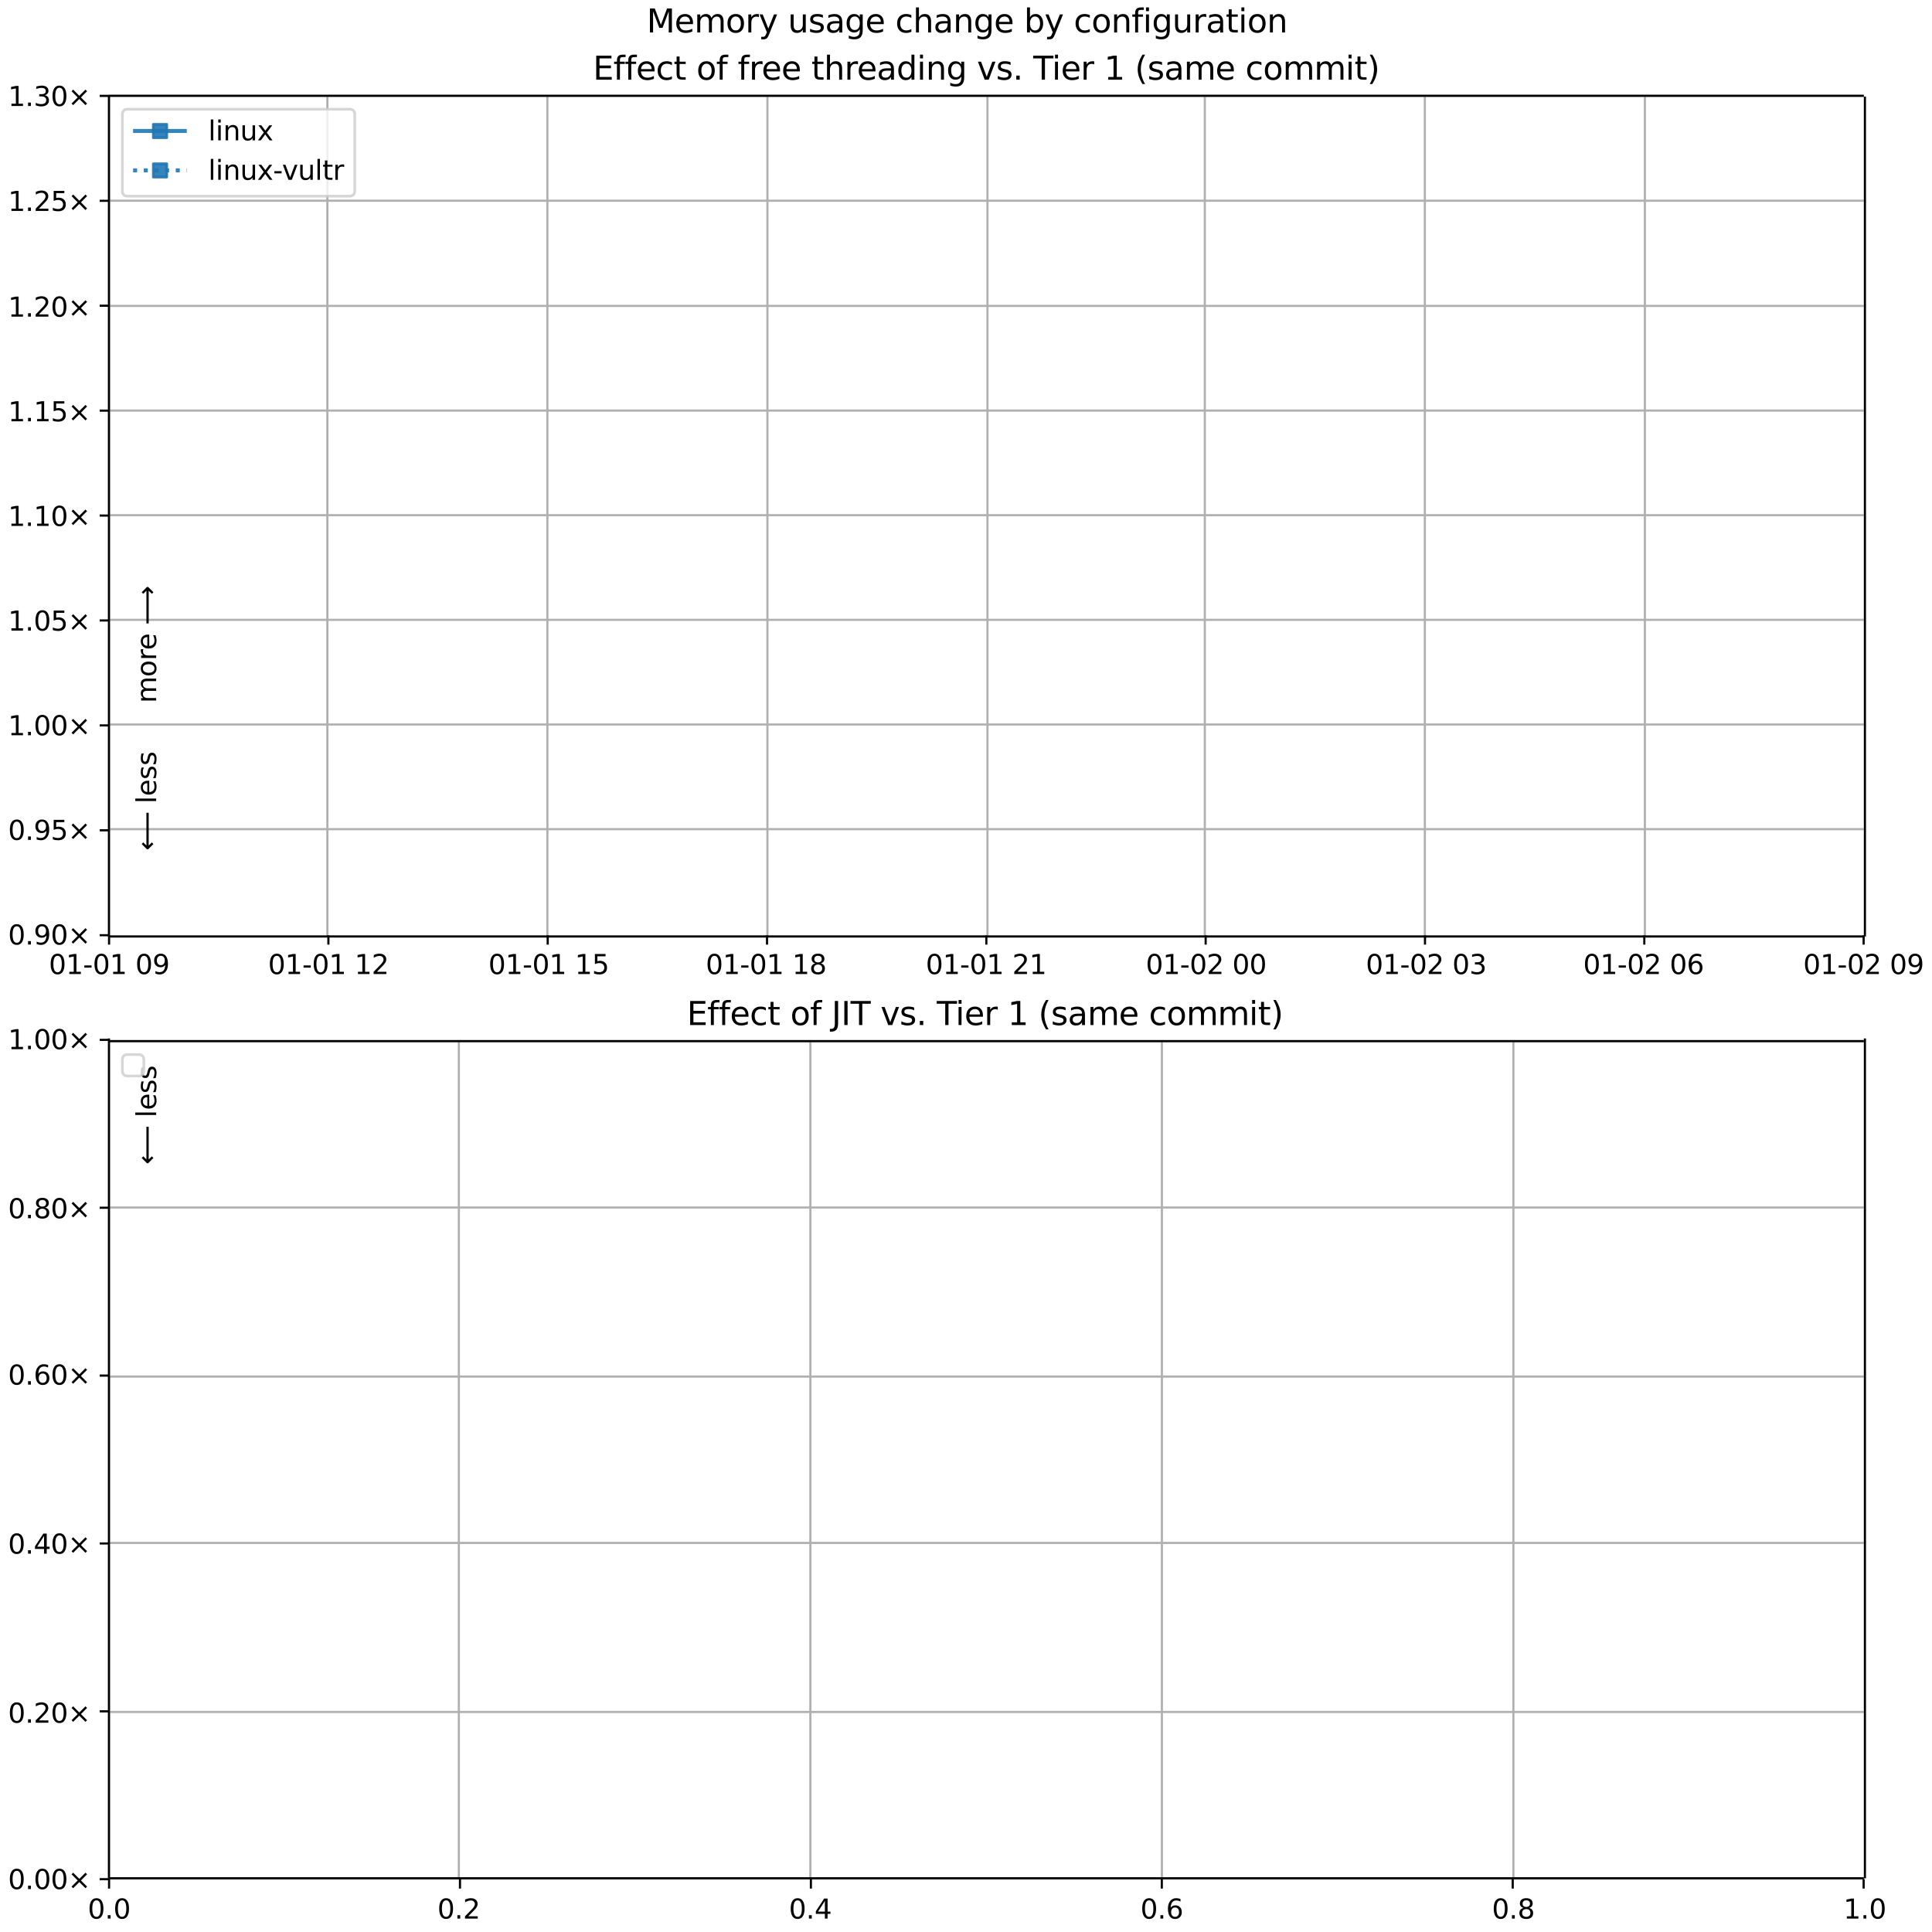 <?xml version="1.0" encoding="UTF-8"?>
<!DOCTYPE svg  PUBLIC '-//W3C//DTD SVG 1.1//EN'  'http://www.w3.org/Graphics/SVG/1.1/DTD/svg11.dtd'>
<svg width="720pt" height="720pt" version="1.1" viewBox="0 0 720 720" xmlns="http://www.w3.org/2000/svg" xmlns:xlink="http://www.w3.org/1999/xlink">
<defs>
<style type="text/css">*{stroke-linejoin: round; stroke-linecap: butt}</style>
</defs>
<path d="m0 720h720v-720h-720z" fill="#fff"/>
<path d="m40.6 349h654v-313h-654z" fill="#fff"/>
<path d="m40.6 349v-313" clip-path="url(#d)" fill="none" stroke="#b0b0b0" stroke-linecap="square" stroke-width=".8"/>
<defs>
<path id="g" d="m0 0v3.5" stroke="#000" stroke-width=".8"/>
</defs>
<use x="40.646" y="348.529" stroke="#000000" stroke-width=".8" xlink:href="#g"/>
<g transform="translate(18.2 363) scale(.1 -.1)">
<defs>
<path id="a" transform="scale(.016)" d="m2034 4250q-487 0-733-480-245-479-245-1442 0-959 245-1439 246-480 733-480 491 0 736 480 246 480 246 1439 0 963-246 1442-245 480-736 480zm0 500q785 0 1199-621 414-620 414-1801 0-1178-414-1799-414-620-1199-620-784 0-1198 620-414 621-414 1799 0 1181 414 1801 414 621 1198 621z"/>
<path id="b" transform="scale(.016)" d="m794 531h1031v3560l-1122-225v575l1116 225h631v-4135h1031v-531h-2687v531z"/>
<path id="k" transform="scale(.016)" d="m313 2009h1684v-512h-1684v512z"/>
<path id="z" transform="scale(.016)" d="m703 97v575q238-113 481-172 244-59 479-59 625 0 954 420 330 420 377 1277-181-269-460-413-278-144-615-144-700 0-1108 423-408 424-408 1159 0 718 425 1152 425 435 1131 435 810 0 1236-621 427-620 427-1801 0-1103-524-1761-523-658-1407-658-238 0-482 47-243 47-506 141zm1256 1978q425 0 673 290 249 291 249 798 0 503-249 795-248 292-673 292t-673-292-248-795q0-507 248-798 248-290 673-290z"/>
</defs>
<use xlink:href="#a"/>
<use x="63.623" xlink:href="#b"/>
<use x="127.246" xlink:href="#k"/>
<use x="163.33" xlink:href="#a"/>
<use x="226.953" xlink:href="#b"/>
<use x="290.576" xlink:href="#DejaVuSans-20"/>
<use x="322.363" xlink:href="#a"/>
<use x="385.986" xlink:href="#z"/>
</g>
<path d="m122 349v-313" clip-path="url(#d)" fill="none" stroke="#b0b0b0" stroke-linecap="square" stroke-width=".8"/>
<use x="122.38" y="348.529" stroke="#000000" stroke-width=".8" xlink:href="#g"/>
<g transform="translate(99.9 363) scale(.1 -.1)">
<defs>
<path id="j" transform="scale(.016)" d="m1228 531h2203v-531h-2962v531q359 372 979 998 621 627 780 809 303 340 423 576 121 236 121 464 0 372-261 606-261 235-680 235-297 0-627-103-329-103-704-313v638q381 153 712 231 332 78 607 78 725 0 1156-363 431-362 431-968 0-288-108-546-107-257-392-607-78-91-497-524-418-433-1181-1211z"/>
</defs>
<use xlink:href="#a"/>
<use x="63.623" xlink:href="#b"/>
<use x="127.246" xlink:href="#k"/>
<use x="163.33" xlink:href="#a"/>
<use x="226.953" xlink:href="#b"/>
<use x="290.576" xlink:href="#DejaVuSans-20"/>
<use x="322.363" xlink:href="#b"/>
<use x="385.986" xlink:href="#j"/>
</g>
<path d="m204 349v-313" clip-path="url(#d)" fill="none" stroke="#b0b0b0" stroke-linecap="square" stroke-width=".8"/>
<use x="204.114" y="348.529" stroke="#000000" stroke-width=".8" xlink:href="#g"/>
<g transform="translate(182 363) scale(.1 -.1)">
<defs>
<path id="x" transform="scale(.016)" d="m691 4666h2478v-532h-1900v-1143q137 47 274 70 138 23 276 23 781 0 1237-428 457-428 457-1159 0-753-469-1171-469-417-1322-417-294 0-599 50-304 50-629 150v635q281-153 581-228t634-75q541 0 856 284 316 284 316 772 0 487-316 771-315 285-856 285-253 0-505-56-251-56-513-175v2344z"/>
</defs>
<use xlink:href="#a"/>
<use x="63.623" xlink:href="#b"/>
<use x="127.246" xlink:href="#k"/>
<use x="163.33" xlink:href="#a"/>
<use x="226.953" xlink:href="#b"/>
<use x="290.576" xlink:href="#DejaVuSans-20"/>
<use x="322.363" xlink:href="#b"/>
<use x="385.986" xlink:href="#x"/>
</g>
<path d="m286 349v-313" clip-path="url(#d)" fill="none" stroke="#b0b0b0" stroke-linecap="square" stroke-width=".8"/>
<use x="285.848" y="348.529" stroke="#000000" stroke-width=".8" xlink:href="#g"/>
<g transform="translate(263 363) scale(.1 -.1)">
<defs>
<path id="ac" transform="scale(.016)" d="m2034 2216q-450 0-708-241-257-241-257-662 0-422 257-663 258-241 708-241t709 242q260 243 260 662 0 421-258 662-257 241-711 241zm-631 268q-406 100-633 378-226 279-226 679 0 559 398 884 399 325 1092 325 697 0 1094-325t397-884q0-400-227-679-226-278-629-378 456-106 710-416 255-309 255-755 0-679-414-1042-414-362-1186-362-771 0-1186 362-414 363-414 1042 0 446 256 755 257 310 713 416zm-231 997q0-362 226-565 227-203 636-203 407 0 636 203 230 203 230 565 0 363-230 566-229 203-636 203-409 0-636-203-226-203-226-566z"/>
</defs>
<use xlink:href="#a"/>
<use x="63.623" xlink:href="#b"/>
<use x="127.246" xlink:href="#k"/>
<use x="163.33" xlink:href="#a"/>
<use x="226.953" xlink:href="#b"/>
<use x="290.576" xlink:href="#DejaVuSans-20"/>
<use x="322.363" xlink:href="#b"/>
<use x="385.986" xlink:href="#ac"/>
</g>
<path d="m368 349v-313" clip-path="url(#d)" fill="none" stroke="#b0b0b0" stroke-linecap="square" stroke-width=".8"/>
<use x="367.582" y="348.529" stroke="#000000" stroke-width=".8" xlink:href="#g"/>
<g transform="translate(345 363) scale(.1 -.1)">
<use xlink:href="#a"/>
<use x="63.623" xlink:href="#b"/>
<use x="127.246" xlink:href="#k"/>
<use x="163.33" xlink:href="#a"/>
<use x="226.953" xlink:href="#b"/>
<use x="290.576" xlink:href="#DejaVuSans-20"/>
<use x="322.363" xlink:href="#j"/>
<use x="385.986" xlink:href="#b"/>
</g>
<path d="m449 349v-313" clip-path="url(#d)" fill="none" stroke="#b0b0b0" stroke-linecap="square" stroke-width=".8"/>
<use x="449.317" y="348.529" stroke="#000000" stroke-width=".8" xlink:href="#g"/>
<g transform="translate(427 363) scale(.1 -.1)">
<use xlink:href="#a"/>
<use x="63.623" xlink:href="#b"/>
<use x="127.246" xlink:href="#k"/>
<use x="163.33" xlink:href="#a"/>
<use x="226.953" xlink:href="#j"/>
<use x="290.576" xlink:href="#DejaVuSans-20"/>
<use x="322.363" xlink:href="#a"/>
<use x="385.986" xlink:href="#a"/>
</g>
<path d="m531 349v-313" clip-path="url(#d)" fill="none" stroke="#b0b0b0" stroke-linecap="square" stroke-width=".8"/>
<use x="531.051" y="348.529" stroke="#000000" stroke-width=".8" xlink:href="#g"/>
<g transform="translate(509 363) scale(.1 -.1)">
<defs>
<path id="ak" transform="scale(.016)" d="m2597 2516q453-97 707-404 255-306 255-756 0-690-475-1069-475-378-1350-378-293 0-604 58t-642 174v609q262-153 574-231 313-78 654-78 593 0 904 234t311 681q0 413-289 645-289 233-804 233h-544v519h569q465 0 712 186t247 536q0 359-255 551-254 193-729 193-260 0-557-57-297-56-653-174v562q360 100 674 150t592 50q719 0 1137-327 419-326 419-882 0-388-222-655t-631-370z"/>
</defs>
<use xlink:href="#a"/>
<use x="63.623" xlink:href="#b"/>
<use x="127.246" xlink:href="#k"/>
<use x="163.33" xlink:href="#a"/>
<use x="226.953" xlink:href="#j"/>
<use x="290.576" xlink:href="#DejaVuSans-20"/>
<use x="322.363" xlink:href="#a"/>
<use x="385.986" xlink:href="#ak"/>
</g>
<path d="m613 349v-313" clip-path="url(#d)" fill="none" stroke="#b0b0b0" stroke-linecap="square" stroke-width=".8"/>
<use x="612.785" y="348.529" stroke="#000000" stroke-width=".8" xlink:href="#g"/>
<g transform="translate(590 363) scale(.1 -.1)">
<defs>
<path id="ad" transform="scale(.016)" d="m2113 2584q-425 0-674-291-248-290-248-796 0-503 248-796 249-292 674-292t673 292q248 293 248 796 0 506-248 796-248 291-673 291zm1253 1979v-575q-238 112-480 171-242 60-480 60-625 0-955-422-329-422-376-1275 184 272 462 417 279 145 613 145 703 0 1111-427 408-426 408-1160 0-719-425-1154-425-434-1131-434-810 0-1238 620-428 621-428 1799 0 1106 525 1764t1409 658q238 0 480-47t505-140z"/>
</defs>
<use xlink:href="#a"/>
<use x="63.623" xlink:href="#b"/>
<use x="127.246" xlink:href="#k"/>
<use x="163.33" xlink:href="#a"/>
<use x="226.953" xlink:href="#j"/>
<use x="290.576" xlink:href="#DejaVuSans-20"/>
<use x="322.363" xlink:href="#a"/>
<use x="385.986" xlink:href="#ad"/>
</g>
<path d="m695 349v-313" clip-path="url(#d)" fill="none" stroke="#b0b0b0" stroke-linecap="square" stroke-width=".8"/>
<use x="694.519" y="348.529" stroke="#000000" stroke-width=".8" xlink:href="#g"/>
<g transform="translate(672 363) scale(.1 -.1)">
<use xlink:href="#a"/>
<use x="63.623" xlink:href="#b"/>
<use x="127.246" xlink:href="#k"/>
<use x="163.33" xlink:href="#a"/>
<use x="226.953" xlink:href="#j"/>
<use x="290.576" xlink:href="#DejaVuSans-20"/>
<use x="322.363" xlink:href="#a"/>
<use x="385.986" xlink:href="#z"/>
</g>
<path d="m40.6 349h654" clip-path="url(#d)" fill="none" stroke="#b0b0b0" stroke-linecap="square" stroke-width=".8"/>
<defs>
<path id="f" d="m0 0h-3.5" stroke="#000" stroke-width=".8"/>
</defs>
<use x="40.646" y="348.529" stroke="#000000" stroke-width=".8" xlink:href="#f"/>
<g transform="translate(3 352) scale(.1 -.1)">
<defs>
<path id="c" transform="scale(.016)" d="m684 794h660v-794h-660v794z"/>
<path id="h" transform="scale(.016)" d="m4488 3438-1429-1435 1429-1428-372-378-1435 1434-1434-1434-369 378 1425 1428-1425 1435 369 378 1434-1435 1435 1435 372-378z"/>
</defs>
<use xlink:href="#a"/>
<use x="63.623" xlink:href="#c"/>
<use x="95.41" xlink:href="#z"/>
<use x="159.033" xlink:href="#a"/>
<use x="222.656" xlink:href="#h"/>
</g>
<path d="m40.6 309h654" clip-path="url(#d)" fill="none" stroke="#b0b0b0" stroke-linecap="square" stroke-width=".8"/>
<use x="40.646" y="309.429" stroke="#000000" stroke-width=".8" xlink:href="#f"/>
<g transform="translate(3 313) scale(.1 -.1)">
<use xlink:href="#a"/>
<use x="63.623" xlink:href="#c"/>
<use x="95.41" xlink:href="#z"/>
<use x="159.033" xlink:href="#x"/>
<use x="222.656" xlink:href="#h"/>
</g>
<path d="m40.6 270h654" clip-path="url(#d)" fill="none" stroke="#b0b0b0" stroke-linecap="square" stroke-width=".8"/>
<use x="40.646" y="270.33" stroke="#000000" stroke-width=".8" xlink:href="#f"/>
<g transform="translate(3 274) scale(.1 -.1)">
<use xlink:href="#b"/>
<use x="63.623" xlink:href="#c"/>
<use x="95.41" xlink:href="#a"/>
<use x="159.033" xlink:href="#a"/>
<use x="222.656" xlink:href="#h"/>
</g>
<path d="m40.6 231h654" clip-path="url(#d)" fill="none" stroke="#b0b0b0" stroke-linecap="square" stroke-width=".8"/>
<use x="40.646" y="231.23" stroke="#000000" stroke-width=".8" xlink:href="#f"/>
<g transform="translate(3 235) scale(.1 -.1)">
<use xlink:href="#b"/>
<use x="63.623" xlink:href="#c"/>
<use x="95.41" xlink:href="#a"/>
<use x="159.033" xlink:href="#x"/>
<use x="222.656" xlink:href="#h"/>
</g>
<path d="m40.6 192h654" clip-path="url(#d)" fill="none" stroke="#b0b0b0" stroke-linecap="square" stroke-width=".8"/>
<use x="40.646" y="192.131" stroke="#000000" stroke-width=".8" xlink:href="#f"/>
<g transform="translate(3 196) scale(.1 -.1)">
<use xlink:href="#b"/>
<use x="63.623" xlink:href="#c"/>
<use x="95.41" xlink:href="#b"/>
<use x="159.033" xlink:href="#a"/>
<use x="222.656" xlink:href="#h"/>
</g>
<path d="m40.6 153h654" clip-path="url(#d)" fill="none" stroke="#b0b0b0" stroke-linecap="square" stroke-width=".8"/>
<use x="40.646" y="153.031" stroke="#000000" stroke-width=".8" xlink:href="#f"/>
<g transform="translate(3 157) scale(.1 -.1)">
<use xlink:href="#b"/>
<use x="63.623" xlink:href="#c"/>
<use x="95.41" xlink:href="#b"/>
<use x="159.033" xlink:href="#x"/>
<use x="222.656" xlink:href="#h"/>
</g>
<path d="m40.6 114h654" clip-path="url(#d)" fill="none" stroke="#b0b0b0" stroke-linecap="square" stroke-width=".8"/>
<use x="40.646" y="113.932" stroke="#000000" stroke-width=".8" xlink:href="#f"/>
<g transform="translate(3 118) scale(.1 -.1)">
<use xlink:href="#b"/>
<use x="63.623" xlink:href="#c"/>
<use x="95.41" xlink:href="#j"/>
<use x="159.033" xlink:href="#a"/>
<use x="222.656" xlink:href="#h"/>
</g>
<path d="m40.6 74.8h654" clip-path="url(#d)" fill="none" stroke="#b0b0b0" stroke-linecap="square" stroke-width=".8"/>
<use x="40.646" y="74.832" stroke="#000000" stroke-width=".8" xlink:href="#f"/>
<g transform="translate(3 78.6) scale(.1 -.1)">
<use xlink:href="#b"/>
<use x="63.623" xlink:href="#c"/>
<use x="95.41" xlink:href="#j"/>
<use x="159.033" xlink:href="#x"/>
<use x="222.656" xlink:href="#h"/>
</g>
<path d="m40.6 35.7h654" clip-path="url(#d)" fill="none" stroke="#b0b0b0" stroke-linecap="square" stroke-width=".8"/>
<use x="40.646" y="35.733" stroke="#000000" stroke-width=".8" xlink:href="#f"/>
<g transform="translate(3 39.5) scale(.1 -.1)">
<use xlink:href="#b"/>
<use x="63.623" xlink:href="#c"/>
<use x="95.41" xlink:href="#ak"/>
<use x="159.033" xlink:href="#a"/>
<use x="222.656" xlink:href="#h"/>
</g>
<defs>
<path id="ae" d="m-2.5 2.5h5v-5h-5z" stroke="#1f77b4" stroke-opacity=".9"/>
</defs>
<path d="m40.6 349v-313" fill="none" stroke="#000" stroke-linecap="square" stroke-width=".8"/>
<path d="m695 349v-313" fill="none" stroke="#000" stroke-linecap="square" stroke-width=".8"/>
<path d="m40.6 349h654" fill="none" stroke="#000" stroke-linecap="square" stroke-width=".8"/>
<path d="m40.6 35.7h654" fill="none" stroke="#000" stroke-linecap="square" stroke-width=".8"/>
<g clip-path="url(#d)">
<g transform="translate(58.2 262) rotate(-90) scale(.1 -.1)">
<defs>
<path id="o" transform="scale(.016)" d="m3328 2828q216 388 516 572t706 184q547 0 844-383 297-382 297-1088v-2113h-578v2094q0 503-179 746-178 244-543 244-447 0-707-297-259-296-259-809v-1978h-578v2094q0 506-178 748t-550 242q-441 0-701-298-259-298-259-808v-1978h-578v3500h578v-544q197 322 472 475t653 153q382 0 649-194 267-193 395-562z"/>
<path id="n" transform="scale(.016)" d="m1959 3097q-462 0-731-361t-269-989 267-989q268-361 733-361 460 0 728 362 269 363 269 988 0 622-269 986-268 364-728 364zm0 487q750 0 1178-488 429-487 429-1349 0-859-429-1349-428-489-1178-489-753 0-1180 489-426 490-426 1349 0 862 426 1349 427 488 1180 488z"/>
<path id="m" transform="scale(.016)" d="m2631 2963q-97 56-211 82-114 27-251 27-488 0-749-317t-261-911v-1844h-578v3500h578v-544q182 319 472 473 291 155 707 155 59 0 131-8 72-7 159-23l3-590z"/>
<path id="e" transform="scale(.016)" d="m3597 1894v-281h-2644q38-594 358-905t892-311q331 0 642 81t618 244v-544q-310-131-635-200t-659-69q-838 0-1327 487-489 488-489 1320 0 859 464 1363 464 505 1252 505 706 0 1117-455 411-454 411-1235zm-575 169q-6 471-264 752-258 282-683 282-481 0-770-272t-333-766l2050 4z"/>
<path id="an" transform="scale(.016)" d="m8863 2147v-281l-1229-1228-375 375 729 728h-7622v531h7622l-729 728 375 375 1229-1228z"/>
</defs>
<use xlink:href="#o"/>
<use x="97.412" xlink:href="#n"/>
<use x="158.594" xlink:href="#m"/>
<use x="197.457" xlink:href="#e"/>
<use x="258.98" xlink:href="#DejaVuSans-20"/>
<use x="290.768" xlink:href="#an"/>
</g>
</g>
<g clip-path="url(#d)">
<g transform="translate(58.2 317) rotate(-90) scale(.1 -.1)">
<defs>
<path id="ao" transform="scale(.016)" d="m313 1866v281l1228 1228 375-375-728-728h7621v-531h-7621l728-728-375-375-1228 1228z"/>
<path id="w" transform="scale(.016)" d="m603 4863h575v-4863h-575v4863z"/>
<path id="l" transform="scale(.016)" d="m2834 3397v-544q-243 125-506 187-262 63-544 63-428 0-642-131t-214-394q0-200 153-314t616-217l197-44q612-131 870-370t258-667q0-488-386-773-386-284-1061-284-281 0-586 55t-642 164v594q319-166 628-249 309-82 613-82 406 0 624 139 219 139 219 392 0 234-158 359-157 125-692 241l-200 47q-534 112-772 345-237 233-237 639 0 494 350 762 350 269 994 269 318 0 599-47 282-46 519-140z"/>
</defs>
<use xlink:href="#ao"/>
<use x="143.359" xlink:href="#DejaVuSans-20"/>
<use x="175.146" xlink:href="#w"/>
<use x="202.93" xlink:href="#e"/>
<use x="264.453" xlink:href="#l"/>
<use x="316.553" xlink:href="#l"/>
</g>
</g>
<g transform="translate(221 29.7) scale(.12 -.12)">
<defs>
<path id="ai" transform="scale(.016)" d="m628 4666h2950v-532h-2319v-1381h2222v-531h-2222v-1691h2375v-531h-3006v4666z"/>
<path id="q" transform="scale(.016)" d="m2375 4863v-479h-550q-309 0-430-125-120-125-120-450v-309h947v-447h-947v-3053h-578v3053h-550v447h550v244q0 584 272 851 272 268 862 268h544z"/>
<path id="t" transform="scale(.016)" d="m3122 3366v-538q-244 135-489 202t-495 67q-560 0-870-355-309-354-309-995t309-996q310-354 870-354 250 0 495 67t489 202v-532q-241-112-499-168-257-57-548-57-791 0-1257 497-465 497-465 1341 0 856 470 1346 471 491 1290 491 265 0 518-55 253-54 491-163z"/>
<path id="r" transform="scale(.016)" d="m1172 4494v-994h1184v-447h-1184v-1900q0-428 117-550t477-122h590v-481h-590q-666 0-919 248-253 249-253 905v1900h-422v447h422v994h578z"/>
<path id="ah" transform="scale(.016)" d="m3513 2113v-2113h-575v2094q0 497-194 743-194 247-581 247-466 0-735-297-269-296-269-809v-1978h-578v4863h578v-1907q207 316 486 472 280 156 646 156 603 0 912-373 310-373 310-1098z"/>
<path id="u" transform="scale(.016)" d="m2194 1759q-697 0-966-159t-269-544q0-306 202-486 202-179 548-179 479 0 768 339t289 901v128h-572zm1147 238v-2e3h-575v531q-197-318-491-470t-719-152q-537 0-855 302-317 302-317 808 0 590 395 890 396 300 1180 300h807v57q0 397-261 614t-733 217q-300 0-585-72-284-72-546-216v532q315 122 612 182 297 61 578 61 760 0 1135-394 375-393 375-1193z"/>
<path id="ap" transform="scale(.016)" d="m2906 2969v1894h575v-4863h-575v525q-181-312-458-464-276-152-664-152-634 0-1033 506-398 507-398 1332t398 1331q399 506 1033 506 388 0 664-152 277-151 458-463zm-1959-1222q0-634 261-995t717-361 718 361q263 361 263 995t-263 995q-262 361-718 361t-717-361-261-995z"/>
<path id="p" transform="scale(.016)" d="m603 3500h575v-3500h-575v3500zm0 1363h575v-729h-575v729z"/>
<path id="s" transform="scale(.016)" d="m3513 2113v-2113h-575v2094q0 497-194 743-194 247-581 247-466 0-735-297-269-296-269-809v-1978h-578v3500h578v-544q207 316 486 472 280 156 646 156 603 0 912-373 310-373 310-1098z"/>
<path id="y" transform="scale(.016)" d="m2906 1791q0 625-258 968-257 344-723 344-462 0-720-344-258-343-258-968 0-622 258-966t720-344q466 0 723 344 258 344 258 966zm575-1357q0-893-397-1329-396-436-1215-436-303 0-572 45t-522 139v559q253-137 500-202 247-66 503-66 566 0 847 295t281 892v285q-178-310-456-463t-666-153q-643 0-1037 490-394 491-394 1301 0 812 394 1302 394 491 1037 491 388 0 666-153t456-462v531h575v-3066z"/>
<path id="aa" transform="scale(.016)" d="m191 3500h609l1094-2937 1094 2937h609l-1313-3500h-781l-1312 3500z"/>
<path id="ab" transform="scale(.016)" d="m-19 4666h3947v-532h-1656v-4134h-634v4134h-1657v532z"/>
<path id="am" transform="scale(.016)" d="m1984 4856q-418-718-622-1422-203-703-203-1425 0-721 205-1429t620-1424h-500q-468 735-701 1444t-233 1409q0 697 231 1403 232 707 703 1444h500z"/>
<path id="al" transform="scale(.016)" d="m513 4856h500q468-737 701-1444 233-706 233-1403 0-700-233-1409t-701-1444h-500q415 716 620 1424t205 1429q0 722-205 1425-205 704-620 1422z"/>
</defs>
<use xlink:href="#ai"/>
<use x="63.184" xlink:href="#q"/>
<use x="98.389" xlink:href="#q"/>
<use x="133.594" xlink:href="#e"/>
<use x="195.117" xlink:href="#t"/>
<use x="250.098" xlink:href="#r"/>
<use x="289.307" xlink:href="#DejaVuSans-20"/>
<use x="321.094" xlink:href="#n"/>
<use x="382.275" xlink:href="#q"/>
<use x="417.48" xlink:href="#DejaVuSans-20"/>
<use x="449.268" xlink:href="#q"/>
<use x="484.473" xlink:href="#m"/>
<use x="523.336" xlink:href="#e"/>
<use x="584.859" xlink:href="#e"/>
<use x="646.383" xlink:href="#DejaVuSans-20"/>
<use x="678.17" xlink:href="#r"/>
<use x="717.379" xlink:href="#ah"/>
<use x="780.758" xlink:href="#m"/>
<use x="819.621" xlink:href="#e"/>
<use x="881.145" xlink:href="#u"/>
<use x="942.424" xlink:href="#ap"/>
<use x="1005.9" xlink:href="#p"/>
<use x="1033.684" xlink:href="#s"/>
<use x="1097.062" xlink:href="#y"/>
<use x="1160.539" xlink:href="#DejaVuSans-20"/>
<use x="1192.326" xlink:href="#aa"/>
<use x="1251.506" xlink:href="#l"/>
<use x="1303.605" xlink:href="#c"/>
<use x="1335.393" xlink:href="#DejaVuSans-20"/>
<use x="1367.18" xlink:href="#ab"/>
<use x="1425.139" xlink:href="#p"/>
<use x="1452.922" xlink:href="#e"/>
<use x="1514.445" xlink:href="#m"/>
<use x="1555.559" xlink:href="#DejaVuSans-20"/>
<use x="1587.346" xlink:href="#b"/>
<use x="1650.969" xlink:href="#DejaVuSans-20"/>
<use x="1682.756" xlink:href="#am"/>
<use x="1721.77" xlink:href="#l"/>
<use x="1773.869" xlink:href="#u"/>
<use x="1835.148" xlink:href="#o"/>
<use x="1932.561" xlink:href="#e"/>
<use x="1994.084" xlink:href="#DejaVuSans-20"/>
<use x="2025.871" xlink:href="#t"/>
<use x="2080.852" xlink:href="#n"/>
<use x="2142.033" xlink:href="#o"/>
<use x="2239.445" xlink:href="#o"/>
<use x="2336.857" xlink:href="#p"/>
<use x="2364.641" xlink:href="#r"/>
<use x="2403.85" xlink:href="#al"/>
</g>
<path d="m47.6 73.1h82.6q2 0 2-2v-28.4q0-2-2-2h-82.6q-2 0-2 2v28.4q0 2 2 2z" fill="#fff" opacity=".8" stroke="#ccc"/>
<path d="m49.6 48.8h10 10" fill="none" stroke="#1f77b4" stroke-linecap="square" stroke-opacity=".9" stroke-width="1.5"/>
<use x="59.646" y="48.831" fill="#1f77b4" fill-opacity=".9" stroke="#1f77b4" stroke-opacity=".9" xlink:href="#ae"/>
<g transform="translate(77.6 52.3) scale(.1 -.1)">
<defs>
<path id="v" transform="scale(.016)" d="m544 1381v2119h575v-2097q0-497 193-746 194-248 582-248 465 0 735 297 271 297 271 810v1984h575v-3500h-575v538q-209-319-486-474-276-155-642-155-603 0-916 375-312 375-312 1097zm1447 2203z"/>
<path id="ag" transform="scale(.016)" d="m3513 3500-1266-1703 1331-1797h-678l-1019 1375-1018-1375h-679l1360 1831-1244 1669h678l928-1247 928 1247h679z"/>
</defs>
<use xlink:href="#w"/>
<use x="27.783" xlink:href="#p"/>
<use x="55.566" xlink:href="#s"/>
<use x="118.945" xlink:href="#v"/>
<use x="182.324" xlink:href="#ag"/>
</g>
<path d="m49.6 63.5h10 10" fill="none" stroke="#1f77b4" stroke-dasharray="1.5,2.475" stroke-opacity=".9" stroke-width="1.5"/>
<use x="59.646" y="63.509" fill="#1f77b4" fill-opacity=".9" stroke="#1f77b4" stroke-opacity=".9" xlink:href="#ae"/>
<g transform="translate(77.6 67) scale(.1 -.1)">
<use xlink:href="#w"/>
<use x="27.783" xlink:href="#p"/>
<use x="55.566" xlink:href="#s"/>
<use x="118.945" xlink:href="#v"/>
<use x="182.324" xlink:href="#ag"/>
<use x="241.504" xlink:href="#k"/>
<use x="274.963" xlink:href="#aa"/>
<use x="334.143" xlink:href="#v"/>
<use x="397.521" xlink:href="#w"/>
<use x="425.305" xlink:href="#r"/>
<use x="464.514" xlink:href="#m"/>
</g>
<path d="m40.6 700h654v-313h-654z" fill="#fff"/>
<path d="m40.6 700v-313" clip-path="url(#i)" fill="none" stroke="#b0b0b0" stroke-linecap="square" stroke-width=".8"/>
<use x="40.646" y="700.322" stroke="#000000" stroke-width=".8" xlink:href="#g"/>
<g transform="translate(32.7 715) scale(.1 -.1)">
<use xlink:href="#a"/>
<use x="63.623" xlink:href="#c"/>
<use x="95.41" xlink:href="#a"/>
</g>
<path d="m171 700v-313" clip-path="url(#i)" fill="none" stroke="#b0b0b0" stroke-linecap="square" stroke-width=".8"/>
<use x="171.42" y="700.322" stroke="#000000" stroke-width=".8" xlink:href="#g"/>
<g transform="translate(163 715) scale(.1 -.1)">
<use xlink:href="#a"/>
<use x="63.623" xlink:href="#c"/>
<use x="95.41" xlink:href="#j"/>
</g>
<path d="m302 700v-313" clip-path="url(#i)" fill="none" stroke="#b0b0b0" stroke-linecap="square" stroke-width=".8"/>
<use x="302.195" y="700.322" stroke="#000000" stroke-width=".8" xlink:href="#g"/>
<g transform="translate(294 715) scale(.1 -.1)">
<defs>
<path id="aj" transform="scale(.016)" d="m2419 4116-1594-2491h1594v2491zm-166 550h794v-3041h666v-525h-666v-1100h-628v1100h-2106v609l1940 2957z"/>
</defs>
<use xlink:href="#a"/>
<use x="63.623" xlink:href="#c"/>
<use x="95.41" xlink:href="#aj"/>
</g>
<path d="m433 700v-313" clip-path="url(#i)" fill="none" stroke="#b0b0b0" stroke-linecap="square" stroke-width=".8"/>
<use x="432.97" y="700.322" stroke="#000000" stroke-width=".8" xlink:href="#g"/>
<g transform="translate(425 715) scale(.1 -.1)">
<use xlink:href="#a"/>
<use x="63.623" xlink:href="#c"/>
<use x="95.41" xlink:href="#ad"/>
</g>
<path d="m564 700v-313" clip-path="url(#i)" fill="none" stroke="#b0b0b0" stroke-linecap="square" stroke-width=".8"/>
<use x="563.745" y="700.322" stroke="#000000" stroke-width=".8" xlink:href="#g"/>
<g transform="translate(556 715) scale(.1 -.1)">
<use xlink:href="#a"/>
<use x="63.623" xlink:href="#c"/>
<use x="95.41" xlink:href="#ac"/>
</g>
<path d="m695 700v-313" clip-path="url(#i)" fill="none" stroke="#b0b0b0" stroke-linecap="square" stroke-width=".8"/>
<use x="694.519" y="700.322" stroke="#000000" stroke-width=".8" xlink:href="#g"/>
<g transform="translate(687 715) scale(.1 -.1)">
<use xlink:href="#b"/>
<use x="63.623" xlink:href="#c"/>
<use x="95.41" xlink:href="#a"/>
</g>
<path d="m40.6 700h654" clip-path="url(#i)" fill="none" stroke="#b0b0b0" stroke-linecap="square" stroke-width=".8"/>
<use x="40.646" y="700.322" stroke="#000000" stroke-width=".8" xlink:href="#f"/>
<g transform="translate(3 704) scale(.1 -.1)">
<use xlink:href="#a"/>
<use x="63.623" xlink:href="#c"/>
<use x="95.41" xlink:href="#a"/>
<use x="159.033" xlink:href="#a"/>
<use x="222.656" xlink:href="#h"/>
</g>
<path d="m40.6 638h654" clip-path="url(#i)" fill="none" stroke="#b0b0b0" stroke-linecap="square" stroke-width=".8"/>
<use x="40.646" y="637.762" stroke="#000000" stroke-width=".8" xlink:href="#f"/>
<g transform="translate(3 642) scale(.1 -.1)">
<use xlink:href="#a"/>
<use x="63.623" xlink:href="#c"/>
<use x="95.41" xlink:href="#j"/>
<use x="159.033" xlink:href="#a"/>
<use x="222.656" xlink:href="#h"/>
</g>
<path d="m40.6 575h654" clip-path="url(#i)" fill="none" stroke="#b0b0b0" stroke-linecap="square" stroke-width=".8"/>
<use x="40.646" y="575.203" stroke="#000000" stroke-width=".8" xlink:href="#f"/>
<g transform="translate(3 579) scale(.1 -.1)">
<use xlink:href="#a"/>
<use x="63.623" xlink:href="#c"/>
<use x="95.41" xlink:href="#aj"/>
<use x="159.033" xlink:href="#a"/>
<use x="222.656" xlink:href="#h"/>
</g>
<path d="m40.6 513h654" clip-path="url(#i)" fill="none" stroke="#b0b0b0" stroke-linecap="square" stroke-width=".8"/>
<use x="40.646" y="512.644" stroke="#000000" stroke-width=".8" xlink:href="#f"/>
<g transform="translate(3 516) scale(.1 -.1)">
<use xlink:href="#a"/>
<use x="63.623" xlink:href="#c"/>
<use x="95.41" xlink:href="#ad"/>
<use x="159.033" xlink:href="#a"/>
<use x="222.656" xlink:href="#h"/>
</g>
<path d="m40.6 450h654" clip-path="url(#i)" fill="none" stroke="#b0b0b0" stroke-linecap="square" stroke-width=".8"/>
<use x="40.646" y="450.085" stroke="#000000" stroke-width=".8" xlink:href="#f"/>
<g transform="translate(3 454) scale(.1 -.1)">
<use xlink:href="#a"/>
<use x="63.623" xlink:href="#c"/>
<use x="95.41" xlink:href="#ac"/>
<use x="159.033" xlink:href="#a"/>
<use x="222.656" xlink:href="#h"/>
</g>
<path d="m40.6 388h654" clip-path="url(#i)" fill="none" stroke="#b0b0b0" stroke-linecap="square" stroke-width=".8"/>
<use x="40.646" y="387.525" stroke="#000000" stroke-width=".8" xlink:href="#f"/>
<g transform="translate(3 391) scale(.1 -.1)">
<use xlink:href="#b"/>
<use x="63.623" xlink:href="#c"/>
<use x="95.41" xlink:href="#a"/>
<use x="159.033" xlink:href="#a"/>
<use x="222.656" xlink:href="#h"/>
</g>
<path d="m40.6 700v-313" fill="none" stroke="#000" stroke-linecap="square" stroke-width=".8"/>
<path d="m695 700v-313" fill="none" stroke="#000" stroke-linecap="square" stroke-width=".8"/>
<path d="m40.6 700h654" fill="none" stroke="#000" stroke-linecap="square" stroke-width=".8"/>
<path d="m40.6 388h654" fill="none" stroke="#000" stroke-linecap="square" stroke-width=".8"/>
<g clip-path="url(#i)">
<g transform="translate(58.2 380) rotate(-90) scale(.1 -.1)">
<use xlink:href="#o"/>
<use x="97.412" xlink:href="#n"/>
<use x="158.594" xlink:href="#m"/>
<use x="197.457" xlink:href="#e"/>
<use x="258.98" xlink:href="#DejaVuSans-20"/>
<use x="290.768" xlink:href="#an"/>
</g>
</g>
<g clip-path="url(#i)">
<g transform="translate(58.2 434) rotate(-90) scale(.1 -.1)">
<use xlink:href="#ao"/>
<use x="143.359" xlink:href="#DejaVuSans-20"/>
<use x="175.146" xlink:href="#w"/>
<use x="202.93" xlink:href="#e"/>
<use x="264.453" xlink:href="#l"/>
<use x="316.553" xlink:href="#l"/>
</g>
</g>
<g transform="translate(256 382) scale(.12 -.12)">
<defs>
<path id="as" transform="scale(.016)" d="m628 4666h631v-4341q0-844-320-1225t-1030-381h-240v531h197q418 0 590 235 172 234 172 840v4341z"/>
<path id="at" transform="scale(.016)" d="m628 4666h631v-4666h-631v4666z"/>
</defs>
<use xlink:href="#ai"/>
<use x="63.184" xlink:href="#q"/>
<use x="98.389" xlink:href="#q"/>
<use x="133.594" xlink:href="#e"/>
<use x="195.117" xlink:href="#t"/>
<use x="250.098" xlink:href="#r"/>
<use x="289.307" xlink:href="#DejaVuSans-20"/>
<use x="321.094" xlink:href="#n"/>
<use x="382.275" xlink:href="#q"/>
<use x="417.48" xlink:href="#DejaVuSans-20"/>
<use x="449.268" xlink:href="#as"/>
<use x="478.76" xlink:href="#at"/>
<use x="508.252" xlink:href="#ab"/>
<use x="569.336" xlink:href="#DejaVuSans-20"/>
<use x="601.123" xlink:href="#aa"/>
<use x="660.303" xlink:href="#l"/>
<use x="712.402" xlink:href="#c"/>
<use x="744.189" xlink:href="#DejaVuSans-20"/>
<use x="775.977" xlink:href="#ab"/>
<use x="833.936" xlink:href="#p"/>
<use x="861.719" xlink:href="#e"/>
<use x="923.242" xlink:href="#m"/>
<use x="964.355" xlink:href="#DejaVuSans-20"/>
<use x="996.143" xlink:href="#b"/>
<use x="1059.766" xlink:href="#DejaVuSans-20"/>
<use x="1091.553" xlink:href="#am"/>
<use x="1130.566" xlink:href="#l"/>
<use x="1182.666" xlink:href="#u"/>
<use x="1243.945" xlink:href="#o"/>
<use x="1341.357" xlink:href="#e"/>
<use x="1402.881" xlink:href="#DejaVuSans-20"/>
<use x="1434.668" xlink:href="#t"/>
<use x="1489.648" xlink:href="#n"/>
<use x="1550.83" xlink:href="#o"/>
<use x="1648.242" xlink:href="#o"/>
<use x="1745.654" xlink:href="#p"/>
<use x="1773.438" xlink:href="#r"/>
<use x="1812.646" xlink:href="#al"/>
</g>
<path d="m47.6 401h4q2 0 2-2v-4q0-2-2-2h-4q-2 0-2 2v4q0 2 2 2z" fill="#fff" opacity=".8" stroke="#ccc"/>
<g transform="translate(241 12.1) scale(.12 -.12)">
<defs>
<path id="ar" transform="scale(.016)" d="m628 4666h941l1190-3175 1197 3175h941v-4666h-616v4097l-1203-3200h-634l-1203 3200v-4097h-613v4666z"/>
<path id="af" transform="scale(.016)" d="m2059-325q-243-625-475-815-231-191-618-191h-460v481h338q237 0 368 113 132 112 291 531l103 262-1415 3444h609l1094-2737 1094 2737h609l-1538-3825z"/>
<path id="aq" transform="scale(.016)" d="m3116 1747q0 634-261 995t-717 361q-457 0-718-361t-261-995 261-995 718-361q456 0 717 361t261 995zm-1957 1222q182 312 458 463 277 152 661 152 638 0 1036-506 399-506 399-1331t-399-1332q-398-506-1036-506-384 0-661 152-276 152-458 464v-525h-578v4863h578v-1894z"/>
</defs>
<use xlink:href="#ar"/>
<use x="86.279" xlink:href="#e"/>
<use x="147.803" xlink:href="#o"/>
<use x="245.215" xlink:href="#n"/>
<use x="306.396" xlink:href="#m"/>
<use x="347.51" xlink:href="#af"/>
<use x="406.689" xlink:href="#DejaVuSans-20"/>
<use x="438.477" xlink:href="#v"/>
<use x="501.855" xlink:href="#l"/>
<use x="553.955" xlink:href="#u"/>
<use x="615.234" xlink:href="#y"/>
<use x="678.711" xlink:href="#e"/>
<use x="740.234" xlink:href="#DejaVuSans-20"/>
<use x="772.021" xlink:href="#t"/>
<use x="827.002" xlink:href="#ah"/>
<use x="890.381" xlink:href="#u"/>
<use x="951.66" xlink:href="#s"/>
<use x="1015.039" xlink:href="#y"/>
<use x="1078.516" xlink:href="#e"/>
<use x="1140.039" xlink:href="#DejaVuSans-20"/>
<use x="1171.826" xlink:href="#aq"/>
<use x="1235.303" xlink:href="#af"/>
<use x="1294.482" xlink:href="#DejaVuSans-20"/>
<use x="1326.27" xlink:href="#t"/>
<use x="1381.25" xlink:href="#n"/>
<use x="1442.432" xlink:href="#s"/>
<use x="1505.811" xlink:href="#q"/>
<use x="1541.016" xlink:href="#p"/>
<use x="1568.799" xlink:href="#y"/>
<use x="1632.275" xlink:href="#v"/>
<use x="1695.654" xlink:href="#m"/>
<use x="1736.768" xlink:href="#u"/>
<use x="1798.047" xlink:href="#r"/>
<use x="1837.256" xlink:href="#p"/>
<use x="1865.039" xlink:href="#n"/>
<use x="1926.221" xlink:href="#s"/>
</g>
<defs>
<clipPath id="d">
<rect x="40.6" y="35.7" width="654" height="313"/>
</clipPath>
<clipPath id="i">
<rect x="40.6" y="388" width="654" height="313"/>
</clipPath>
</defs>
</svg>
